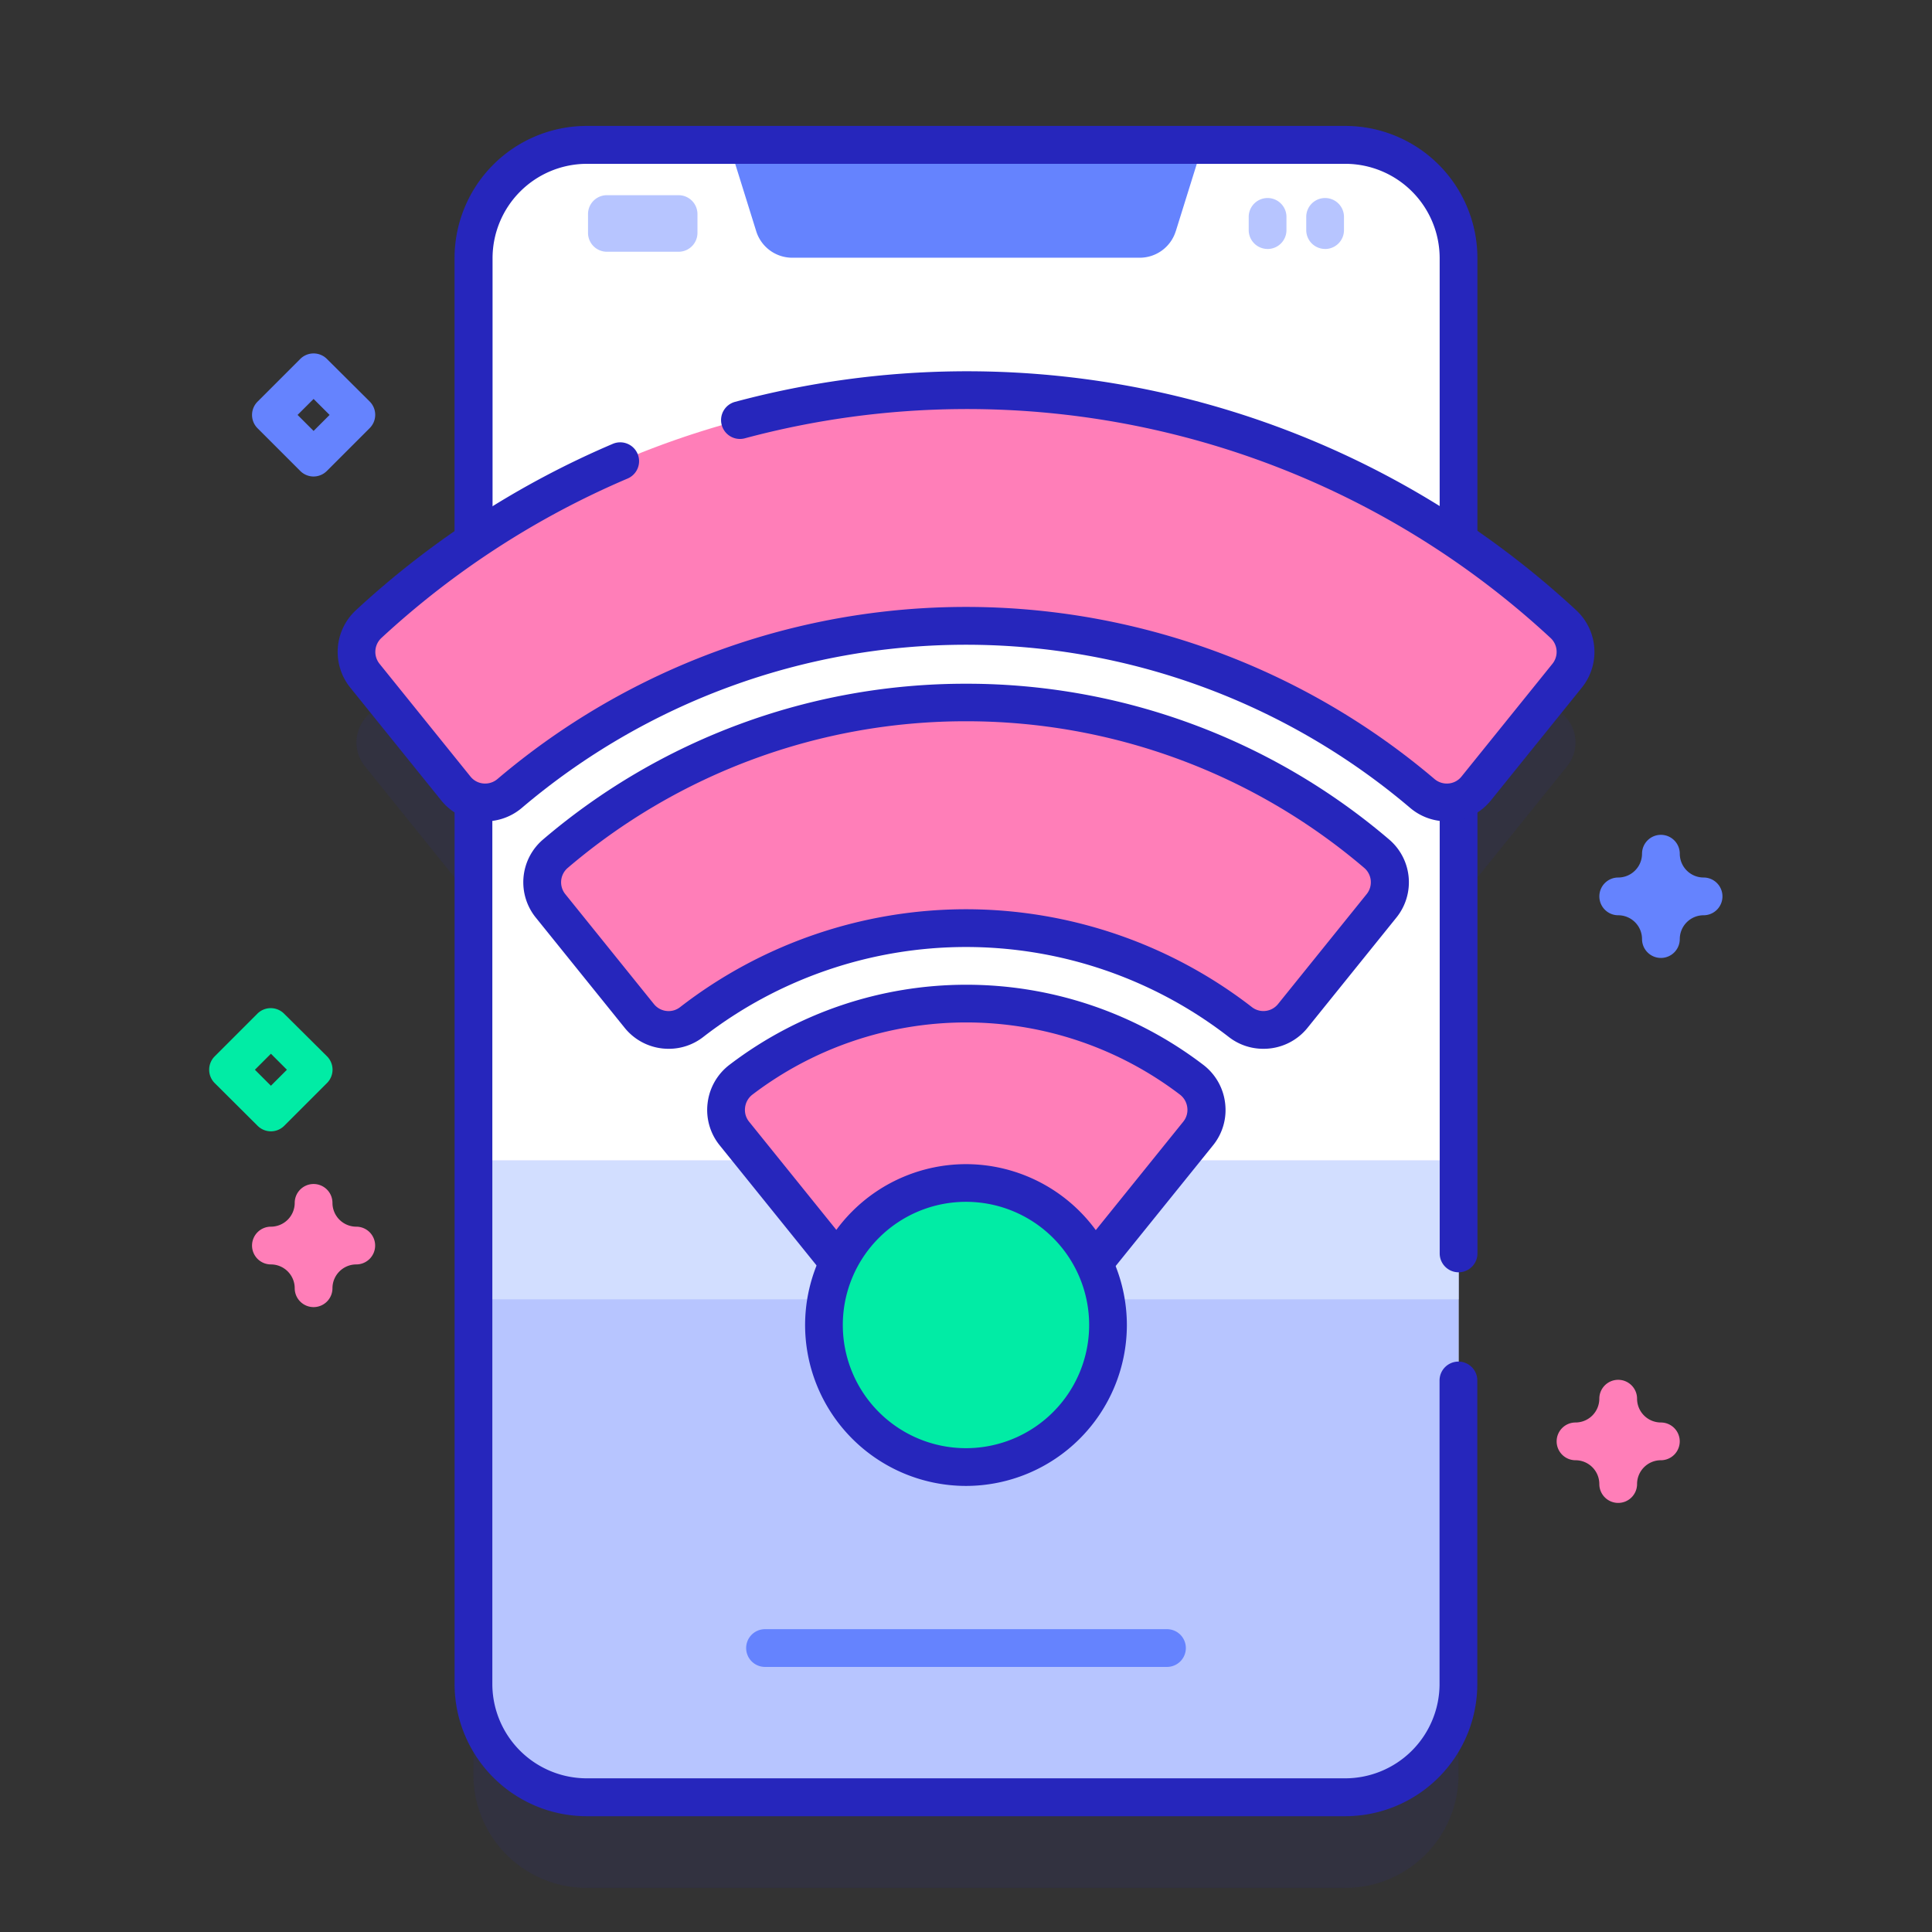 <svg xmlns="http://www.w3.org/2000/svg" xmlns:xlink="http://www.w3.org/1999/xlink" width="53.329" height="53.329" viewBox="0 0 53.329 53.329">
  <rect x="0" y="0" width="53.329" height="53.329" fill="#333333" stroke="none"/>
  <defs>
    <clipPath id="clip-path">
      <path id="path12188" d="M0-682.665H53.329v53.329H0Z" transform="translate(0 682.665)"/>
    </clipPath>
    <linearGradient id="linear-gradient" x1="1.066" y1="-0.039" x2="1.068" y2="-0.039" gradientUnits="objectBoundingBox">
      <stop offset="0" stop-color="#ffdbed"/>
      <stop offset="0.049" stop-color="#ffdbed"/>
      <stop offset="0.971" stop-color="#d2deff"/>
      <stop offset="0.999" stop-color="#d2deff"/>
      <stop offset="1" stop-color="#d2deff"/>
    </linearGradient>
    <clipPath id="clip-path-3">
      <path id="path12256" d="M125.959-599.486h33.65v45.613h-33.65Z" transform="translate(-125.959 599.486)"/>
    </clipPath>
  </defs>
  <g id="g12182" transform="translate(0 682.665)">
    <g id="g12184" transform="translate(0 -682.665)">
      <g id="g12186" clip-path="url(#clip-path)">
        <g id="g12192" transform="translate(-54.159 55.412)">
          <g id="g12194" transform="translate(0 0)">
            <g id="g12200">
              <g id="g12202">
                <path id="path12216" d="M-664.688,27.174c-9.827,2.89-7.856,9.748-8.956,17.346-1.372,9.484-7.3,4.621-14.113,9.743-11.775,8.854-3.222,28.4,11.4,25.429,7.765-1.576,9.352-7.3,12.519-13.418,4.1-7.913,10.891-5.756,16.985-10.922,12.359-10.477-3.9-32.278-17.837-28.179" transform="translate(693.286 -26.667)" fill="url(#linear-gradient)"/>
              </g>
            </g>
          </g>
        </g>
      </g>
    </g>
    <g id="g12244" transform="translate(0 -682.665)">
      <g id="g12246" clip-path="url(#clip-path)">
        <g id="g12252" transform="translate(9.84 6.498)">
          <g id="g12266">
            <g id="g12264" opacity="0.1" clip-path="url(#clip-path-3)">
              <g id="g12262" transform="translate(0 0)">
                <path id="path12260" d="M-393.13-156.111a24.374,24.374,0,0,0-2.893-2.292v-7.812a3.125,3.125,0,0,0-3.125-3.125H-420.09a3.125,3.125,0,0,0-3.125,3.125v7.812a24.358,24.358,0,0,0-2.893,2.292,1.043,1.043,0,0,0-.106,1.421l2.512,3.115a1.032,1.032,0,0,0,.486.334v24.389a3.125,3.125,0,0,0,3.125,3.125h20.942a3.125,3.125,0,0,0,3.125-3.125V-151.24a1.03,1.03,0,0,0,.486-.334l2.512-3.115a1.044,1.044,0,0,0-.106-1.421" transform="translate(426.444 169.34)" fill="#2626bc"/>
              </g>
            </g>
          </g>
        </g>
        <g id="g12268" transform="translate(13.069 3.998)">
          <path id="path12270" d="M-320.889-36.875V2.488a3.125,3.125,0,0,1-3.125,3.125h-20.942a3.125,3.125,0,0,1-3.125-3.125V-36.875A3.125,3.125,0,0,1-344.956-40h20.942a3.125,3.125,0,0,1,3.125,3.125" transform="translate(348.08 40)" fill="#fff"/>
        </g>
        <g id="g12272" transform="translate(13.069 32.033)">
          <path id="path12274" d="M0,0V14.453a3.125,3.125,0,0,0,3.125,3.125H24.067a3.125,3.125,0,0,0,3.125-3.125V0Z" fill="#b7c5ff"/>
        </g>
        <path id="path12276" d="M194.483-272.6H167.292v3.828h27.192Z" transform="translate(-154.223 304.638)" fill="#d2deff"/>
        <g id="g12278" transform="translate(20.129 3.998)">
          <path id="path12280" d="M-145.464-28.2l.745-2.389H-157.79l.745,2.389a1.042,1.042,0,0,0,.994.731h9.592a1.042,1.042,0,0,0,.994-.731" transform="translate(157.79 30.585)" fill="#6583fe"/>
        </g>
        <g id="g12282" transform="translate(12.548 21.928)">
          <path id="path12284" d="M17.921,21.538H-3.021a3.65,3.65,0,0,1-3.646-3.646V-6.146a.521.521,0,0,1,.521-.521.521.521,0,0,1,.521.521V17.892a2.607,2.607,0,0,0,2.6,2.6H17.921a2.607,2.607,0,0,0,2.6-2.6V9.51a.521.521,0,0,1,1.042,0v8.382A3.65,3.65,0,0,1,17.921,21.538Z" transform="translate(6.667 6.667)" fill="#2626bc"/>
        </g>
        <g id="g12286" transform="translate(12.548 3.477)">
          <path id="path12288" d="M-354.228-131.426a.521.521,0,0,1-.521-.521v-7.564a3.65,3.65,0,0,1,3.646-3.646h20.942a3.65,3.65,0,0,1,3.646,3.646v7.538a.521.521,0,0,1-.521.521.521.521,0,0,1-.521-.521v-7.538a2.607,2.607,0,0,0-2.6-2.6H-351.1a2.607,2.607,0,0,0-2.6,2.6v7.564A.521.521,0,0,1-354.228-131.426Z" transform="translate(354.748 143.156)" fill="#2626bc"/>
        </g>
        <g id="g12290" transform="translate(39.74 21.847)">
          <path id="path12292" d="M-6.146-149.954a.521.521,0,0,1-.521-.521v-12.23a.521.521,0,0,1,.521-.521.521.521,0,0,1,.521.521v12.23A.521.521,0,0,1-6.146-149.954Z" transform="translate(6.667 163.226)" fill="#2626bc"/>
        </g>
        <g id="g12294" transform="translate(20.596 44.971)">
          <path id="path12296" d="M-137.077-12.292h-11.095a.521.521,0,0,1-.521-.521.521.521,0,0,1,.521-.521h11.095a.521.521,0,0,1,.521.521.521.521,0,0,1-.521.521" transform="translate(148.693 13.333)" fill="#6583fe"/>
        </g>
        <g id="g12298" transform="translate(16.231 5.389)">
          <path id="path12300" d="M-29.5-18.413h-1.979A.521.521,0,0,1-32-18.934v-.519a.521.521,0,0,1,.521-.521H-29.5a.521.521,0,0,1,.521.521v.519a.521.521,0,0,1-.521.521" transform="translate(32 19.973)" fill="#b7c5ff"/>
        </g>
        <g id="g12302" transform="translate(34.468 5.466)">
          <path id="path12304" d="M-6.146-16.594a.521.521,0,0,1-.521-.521v-.365A.521.521,0,0,1-6.146-18a.521.521,0,0,1,.521.521v.365a.521.521,0,0,1-.521.521" transform="translate(6.667 18)" fill="#b7c5ff"/>
        </g>
        <g id="g12306" transform="translate(36.056 5.466)">
          <path id="path12308" d="M-6.146-16.594a.521.521,0,0,1-.521-.521v-.365A.521.521,0,0,1-6.146-18a.521.521,0,0,1,.521.521v.365a.521.521,0,0,1-.521.521" transform="translate(6.667 18)" fill="#b7c5ff"/>
        </g>
        <g id="g12310" transform="translate(9.84 10.783)">
          <path id="path12312" d="M-364.732-129.579l2.512-3.115a1.044,1.044,0,0,0-.106-1.422,24.317,24.317,0,0,0-32.977,0,1.044,1.044,0,0,0-.106,1.422l2.512,3.115a1.043,1.043,0,0,0,1.487.137,19.562,19.562,0,0,1,25.19,0,1.043,1.043,0,0,0,1.487-.137" transform="translate(395.639 140.559)" fill="#ff7eb8"/>
        </g>
        <g id="g12314" transform="translate(20.032 27.703)">
          <path id="path12316" d="M-2.718-42.294,2.873-35.36a1.041,1.041,0,0,0,1.622,0l5.591-6.933A1.044,1.044,0,0,0,9.9-43.779a10.266,10.266,0,0,0-12.44,0,1.044,1.044,0,0,0-.182,1.485" transform="translate(2.948 45.878)" fill="#ff7eb8"/>
        </g>
        <g id="g12318" transform="translate(14.967 19.389)">
          <path id="path12320" d="M-2.735-66.307l2.446,3.034a1.04,1.04,0,0,0,1.449.168,12.356,12.356,0,0,1,15.14,0,1.04,1.04,0,0,0,1.449-.168L20.2-66.307a1.039,1.039,0,0,0-.127-1.44,17.473,17.473,0,0,0-22.678,0,1.039,1.039,0,0,0-.127,1.44" transform="translate(2.967 71.926)" fill="#ff7eb8"/>
        </g>
        <g id="g12322" transform="translate(9.321 10.252)">
          <path id="path12324" d="M-69.223-19.289a1.559,1.559,0,0,1-1.012-.372,18.94,18.94,0,0,0-24.517,0,1.56,1.56,0,0,1-1.164.365,1.547,1.547,0,0,1-1.065-.573l-2.512-3.115a1.569,1.569,0,0,1,.158-2.131,24.7,24.7,0,0,1,7.093-4.594.521.521,0,0,1,.683.275.521.521,0,0,1-.275.683,23.66,23.66,0,0,0-6.795,4.4.524.524,0,0,0-.054.712l2.512,3.115a.513.513,0,0,0,.353.19.526.526,0,0,0,.393-.124,19.979,19.979,0,0,1,25.862,0,.526.526,0,0,0,.393.124.513.513,0,0,0,.353-.19l2.512-3.115a.524.524,0,0,0-.054-.712A23.689,23.689,0,0,0-88.6-29.861a.521.521,0,0,1-.637-.37.521.521,0,0,1,.37-.637,24.726,24.726,0,0,1,23.218,5.753,1.569,1.569,0,0,1,.158,2.131l-2.512,3.115a1.546,1.546,0,0,1-1.065.573Q-69.147-19.289-69.223-19.289Z" transform="translate(99.837 31.708)" fill="#2626bc"/>
        </g>
        <g id="g12326" transform="translate(19.511 27.18)">
          <path id="path12328" d="M-127.223-88.546a.519.519,0,0,1-.327-.115.521.521,0,0,1-.078-.732l2.775-3.44a.515.515,0,0,0,.111-.387.525.525,0,0,0-.2-.357,9.734,9.734,0,0,0-11.807,0,.525.525,0,0,0-.2.357.515.515,0,0,0,.111.388l2.721,3.374a.521.521,0,0,1-.078.732.521.521,0,0,1-.732-.078l-2.721-3.374a1.548,1.548,0,0,1-.335-1.166,1.559,1.559,0,0,1,.606-1.06,10.778,10.778,0,0,1,13.073,0,1.559,1.559,0,0,1,.606,1.06,1.548,1.548,0,0,1-.334,1.165l-2.775,3.44A.52.52,0,0,1-127.223-88.546Z" transform="translate(138.004 96.614)" fill="#2626bc"/>
        </g>
        <g id="g12330" transform="translate(14.443 18.868)">
          <path id="path12332" d="M10.753-68.511a1.546,1.546,0,0,1-.958-.329,11.85,11.85,0,0,0-7.25-2.481,11.85,11.85,0,0,0-7.25,2.481,1.545,1.545,0,0,1-.958.329,1.556,1.556,0,0,1-1.216-.581l-2.446-3.034a1.551,1.551,0,0,1,.194-2.162,17.957,17.957,0,0,1,11.678-4.3,17.957,17.957,0,0,1,11.678,4.3,1.551,1.551,0,0,1,.194,2.162l-2.446,3.034A1.555,1.555,0,0,1,10.753-68.511ZM2.545-72.363a12.9,12.9,0,0,1,7.89,2.7.514.514,0,0,0,.318.11.518.518,0,0,0,.405-.194l2.446-3.034a.521.521,0,0,0-.06-.717,16.915,16.915,0,0,0-11-4.054,16.915,16.915,0,0,0-11,4.054.521.521,0,0,0-.06.718l2.446,3.034a.52.52,0,0,0,.406.194.513.513,0,0,0,.318-.11A12.9,12.9,0,0,1,2.545-72.363Z" transform="translate(9.677 78.593)" fill="#2626bc"/>
        </g>
        <g id="g12334" transform="translate(22.744 32.654)">
          <path id="path12336" d="M-92.523-46.262a3.92,3.92,0,0,1-3.92,3.92,3.92,3.92,0,0,1-3.92-3.92,3.92,3.92,0,0,1,3.92-3.92,3.92,3.92,0,0,1,3.92,3.92" transform="translate(100.364 50.183)" fill="#01eca5"/>
        </g>
        <g id="g12338" transform="translate(22.224 32.134)">
          <path id="path12340" d="M-102.59-56.849a4.446,4.446,0,0,1,4.441,4.441,4.446,4.446,0,0,1-4.441,4.441,4.446,4.446,0,0,1-4.441-4.441A4.446,4.446,0,0,1-102.59-56.849Zm0,7.84a3.4,3.4,0,0,0,3.4-3.4,3.4,3.4,0,0,0-3.4-3.4,3.4,3.4,0,0,0-3.4,3.4A3.4,3.4,0,0,0-102.59-49.009Z" transform="translate(107.03 56.849)" fill="#2626bc"/>
        </g>
        <g id="g12342" transform="translate(6.957 32.682)">
          <path id="path12344" d="M-20.048-6.667a.521.521,0,0,1,.521.521.658.658,0,0,0,.657.657.521.521,0,0,1,.521.521.521.521,0,0,1-.521.521.658.658,0,0,0-.657.657.521.521,0,0,1-.521.521.521.521,0,0,1-.521-.521.658.658,0,0,0-.657-.657.521.521,0,0,1-.521-.521.521.521,0,0,1,.521-.521.658.658,0,0,0,.657-.657A.521.521,0,0,1-20.048-6.667Z" transform="translate(21.747 6.667)" fill="#ff7eb8"/>
        </g>
        <g id="g12346" transform="translate(42.968 38.087)">
          <path id="path12348" d="M-20.049-6.667a.521.521,0,0,1,.521.521.658.658,0,0,0,.657.657.521.521,0,0,1,.521.521.521.521,0,0,1-.521.521.658.658,0,0,0-.657.657.521.521,0,0,1-.521.521.521.521,0,0,1-.521-.521.658.658,0,0,0-.657-.657.521.521,0,0,1-.521-.521.521.521,0,0,1,.521-.521.658.658,0,0,0,.657-.657A.521.521,0,0,1-20.049-6.667Z" transform="translate(21.748 6.667)" fill="#ff7eb8"/>
        </g>
        <g id="g12350" transform="translate(44.147 23.044)">
          <path id="path12352" d="M-20.049-6.667a.521.521,0,0,1,.521.521.658.658,0,0,0,.657.657.521.521,0,0,1,.521.521.521.521,0,0,1-.521.521.658.658,0,0,0-.657.657.521.521,0,0,1-.521.521.521.521,0,0,1-.521-.521.658.658,0,0,0-.657-.657.521.521,0,0,1-.521-.521.521.521,0,0,1,.521-.521.658.658,0,0,0,.657-.657A.521.521,0,0,1-20.049-6.667Z" transform="translate(21.748 6.667)" fill="#6583fe"/>
        </g>
        <g id="g12354" transform="translate(5.779 27.83)">
          <path id="path12356" d="M-20.049-33.43a.521.521,0,0,1-.368-.153L-21.6-34.761a.521.521,0,0,1-.153-.368A.521.521,0,0,1-21.6-35.5l1.178-1.178a.521.521,0,0,1,.736,0L-18.5-35.5a.521.521,0,0,1,0,.736l-1.178,1.178A.521.521,0,0,1-20.049-33.43Zm-.442-1.7.442.442.442-.442-.442-.442Z" transform="translate(21.748 36.828)" fill="#01eca5"/>
        </g>
        <g id="g12358" transform="translate(6.957 9.755)">
          <path id="path12360" d="M-20.048-33.429a.521.521,0,0,1-.368-.153l-1.178-1.178a.521.521,0,0,1-.153-.368.521.521,0,0,1,.153-.368l1.178-1.178a.521.521,0,0,1,.736,0L-18.5-35.5a.521.521,0,0,1,.153.368.521.521,0,0,1-.153.368l-1.178,1.178A.521.521,0,0,1-20.048-33.429Zm-.442-1.7.442.442.442-.442-.442-.441Z" transform="translate(21.747 36.827)" fill="#6583fe"/>
        </g>
      </g>
    </g>
  </g>
</svg>
